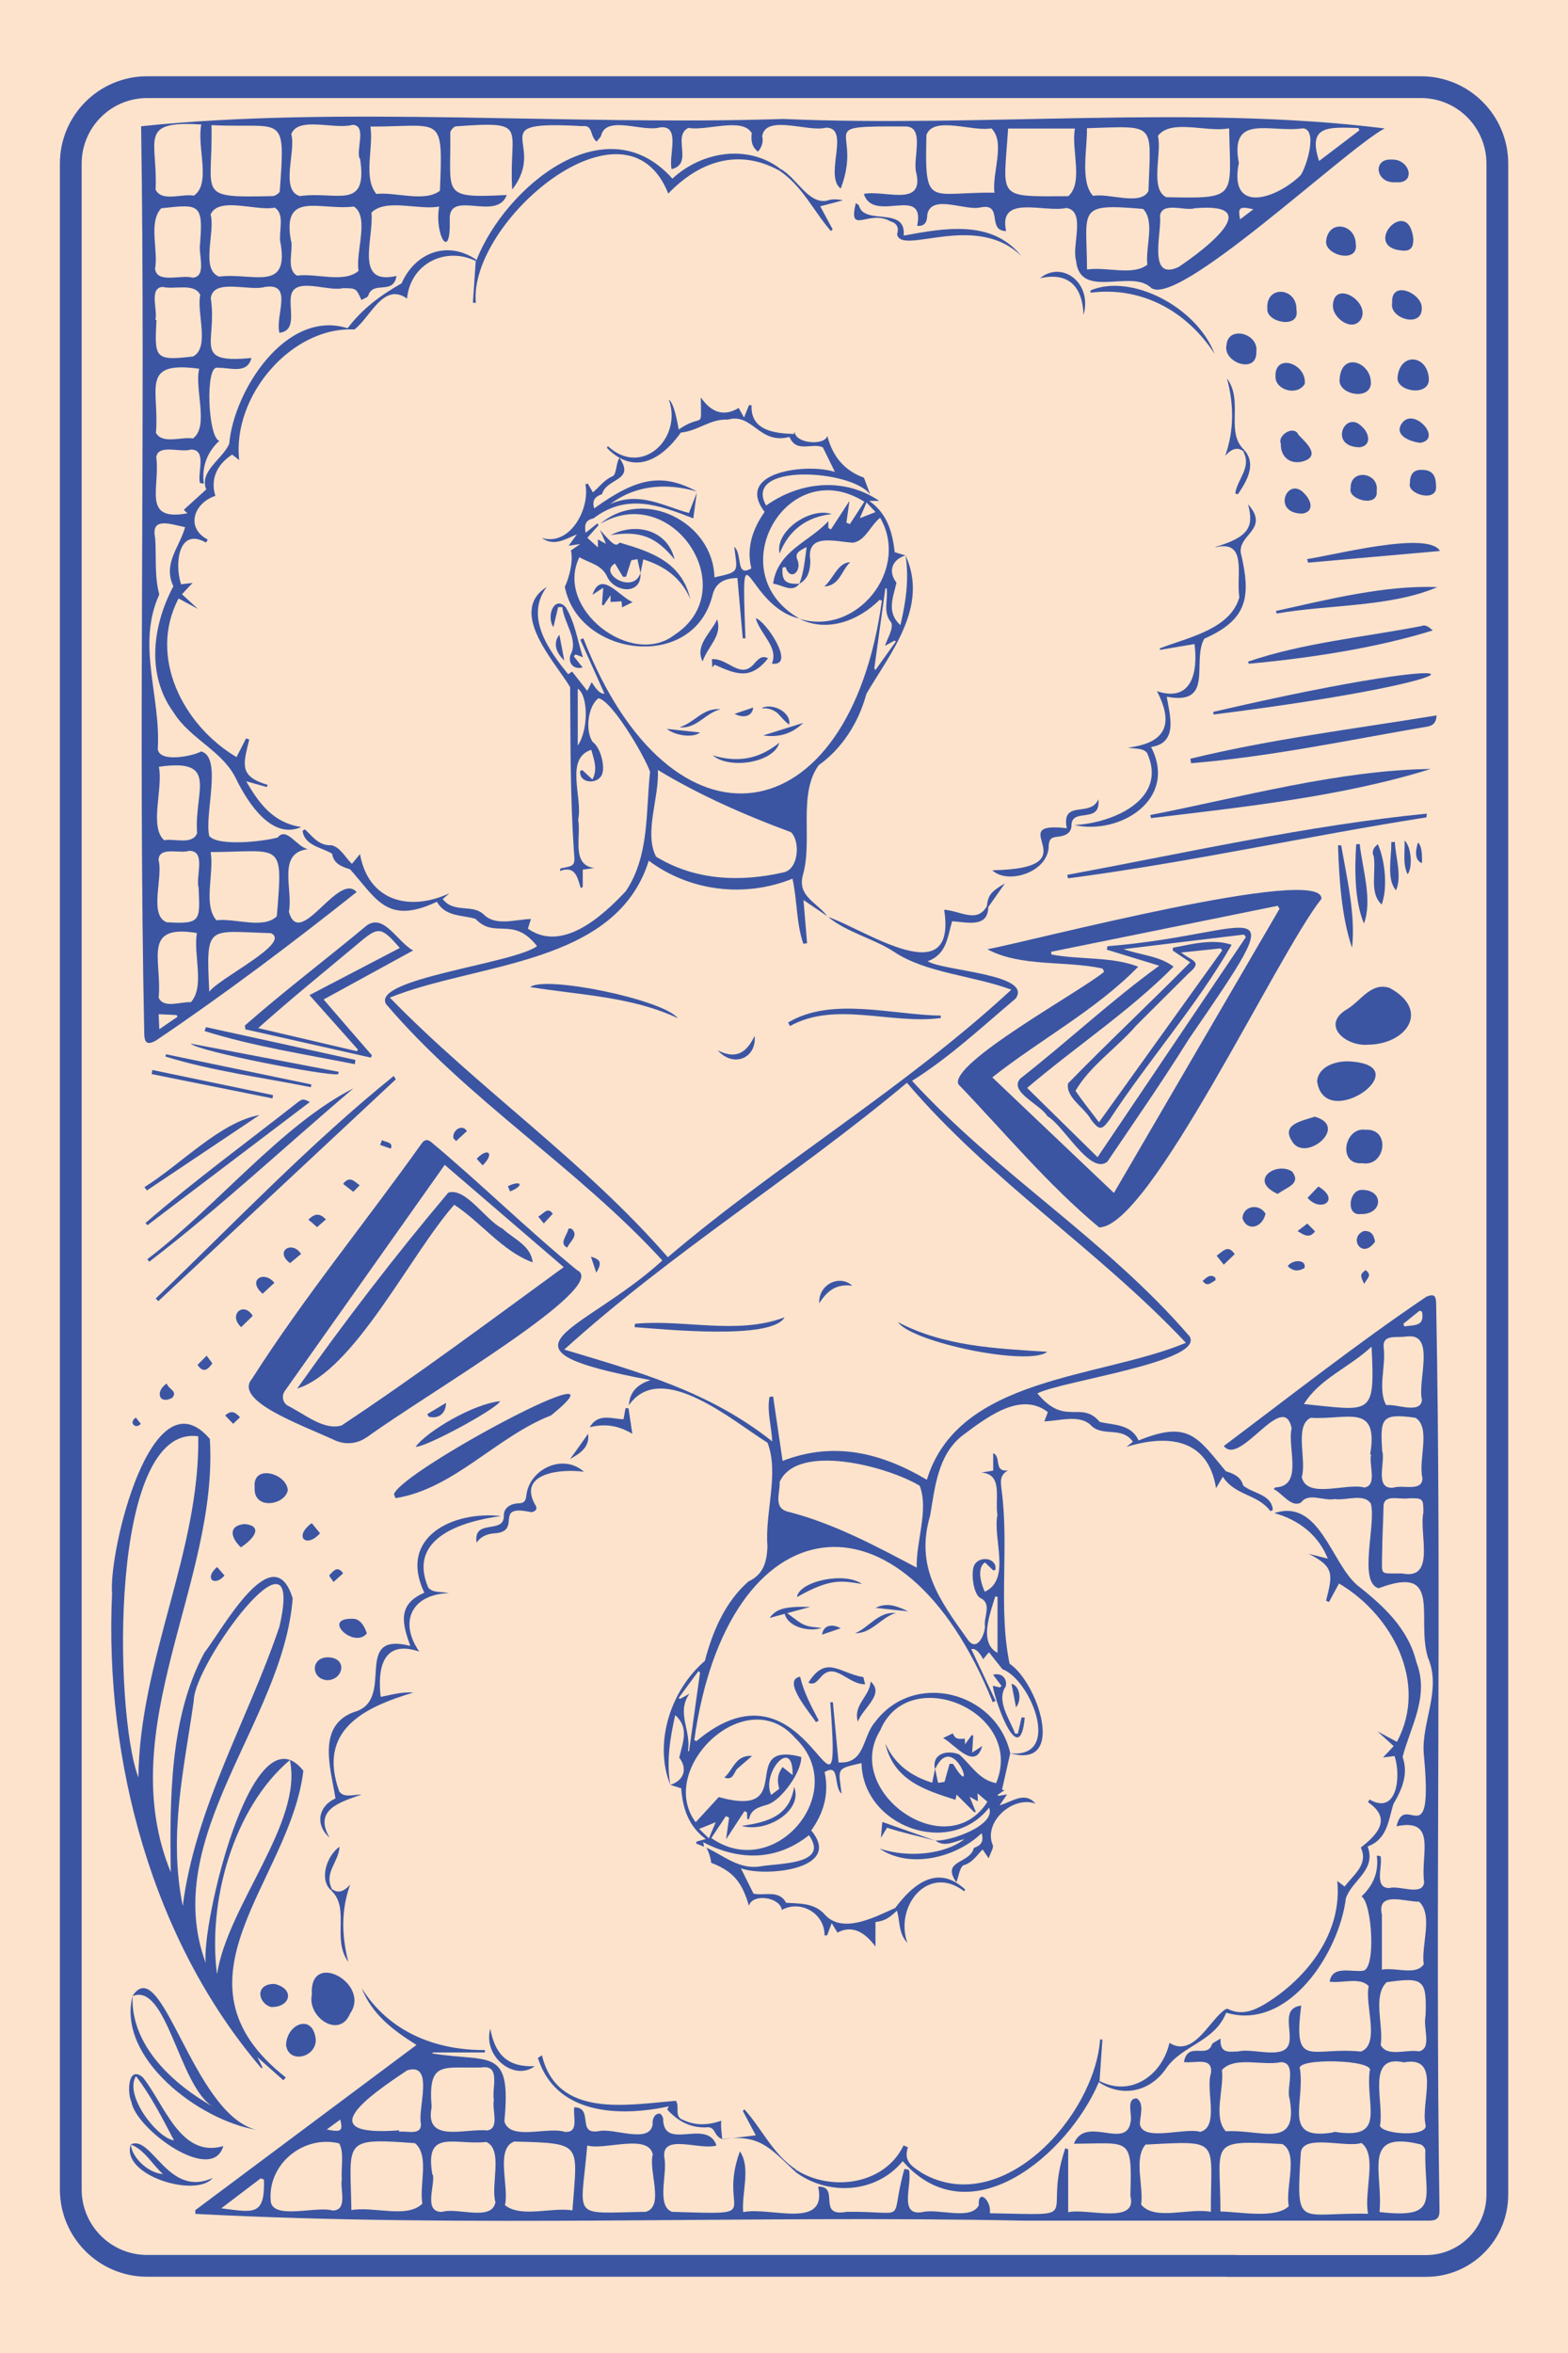 <?xml version="1.0" encoding="UTF-8"?><svg id="Layer_2" xmlns="http://www.w3.org/2000/svg" xmlns:xlink="http://www.w3.org/1999/xlink" viewBox="0 0 144 216"><defs><style>.cls-1,.cls-2{fill:none;}.cls-3{clip-path:url(#clippath);}.cls-4{fill:#fde3cc;}.cls-5{fill:#3b55a3;}.cls-6{clip-path:url(#clippath-1);}.cls-2{stroke:#3b55a3;stroke-miterlimit:10;stroke-width:2px;}</style><clipPath id="clippath"><rect class="cls-1" width="144" height="216"/></clipPath><clipPath id="clippath-1"><rect class="cls-1" width="144" height="216"/></clipPath></defs><g id="Layer_1-2"><g class="cls-3"><rect class="cls-4" width="144" height="216"/><g class="cls-6"><path class="cls-5" d="m75.95,84.09c-.7-.48-1.4-.95-2.16-1.47.11,1.35.22,2.66.33,3.97-.12.01-.23.03-.35.04-.65-1.91-.55-3.97-.99-5.97-4.35,1.76-9.39,1.19-13.2-1.65-3,9.64-15.8,9.34-23.78,12.57,8.16,8.38,17.87,15.01,25.53,23.83,10.17-8.65,21.74-15.49,31.55-24.56-3.57-1.32-7.87-1.51-10.83-3.51-1.82-1.18-4.32-1.77-6-3.17,3.43,1.19,11.85,7.04,10.66-.66,1.5.11,3.03,1.28,3.93-.34.04.04.08.07.12.11-.04,1.95-2,1.36-3.32,1.29-.43,1.41-.47,3.03-2.25,3.67,1.47.91,9.71,1.17,8.08,3.43-3.14,2.64-6.01,5.35-9.51,7.55,7.91,8.61,17.9,14.63,25.49,23.46,1.41,2.33-11.78,4.09-13.98,5.23,2.55,3.1,4,.58,5.73,2.62,1.32.31,2.86.18,3.57,1.7,4.6-1.87,5.38-.32,8.01,2.83.68.21,1.37.47,1.59,1.31.86.73,2.64.8,2.72,2.25-.07.03-.14.07-.22.1-1.19-1.6-3.22-1.39-4.37-3.16-.27.45-.41.69-.62,1.06-.73-4.58-4.43-4.97-8.23-3.8.17-.14.35-.28.59-.47-1.03-1.49-2.85-.36-3.92-1.58-1.06-.92-2.81-.34-4.21-.29.14-.36.22-.58.32-.85-2.56-1.99-5.78.62-7.91,2.2-2.2,1.79-2.45,4.68-2.9,7.3-1.38,4.68.81,7.68,3.42,11.33.83,1.26,1.56-.28,1.62-1.13-.15-.92.67-2.09-.41-2.63-.67-.3-.95-2.51-.52-3.12.54-.78,2.03-.55,1.89.51-.07.03-.13.06-.19.08-.26-.25-.52-.49-.77-.74-.59.37-.59,1.41-.02,2.69,2.44-1.15.72-4.85,1.16-7.06-.25-1.45.55-3.77-1.49-3.88.35-.06.7-.11,1.1-.18v-1.6c.79.33,0,1.75,1.37,1.58-.82.45-.67,1.09-.6,1.77.71,5.24-.32,10.94.74,15.98,2.54,1.66,5.3,9.69.07,8.22,4.83.48,1.82-6.8-.73-7.72-.38-.47-.8-1.01-1.24-1.56-.23.28-.37.44-.53.64q-.57-1.07-1.09-.92c.75,1.58,1.49,3.17,2.23,4.75-.09.04-.17.08-.26.12-8.33-20.72-24.37-18.24-27.41,3.48.07.03.13.06.2.09,10.52-8.86,13.4,11.41,12.29-3.57.08,0,.16,0,.24,0,.17,1.85.35,3.69.52,5.53,2.48.15,2.14-2.32,3.36-3.72,3.56-4.74,11.12-2.8,12.41,2.87-.25,1.12-.51,2.24-.76,3.35.08.02.16.04.23.05-.21.14-.42.28-.62.41.01.04.02.08.04.11.22-.04.45-.07.82-.14-.27.39-.47.67-.69,1,1.15-.3,2.28-1.33,3.3-.15-2.06-.76-4.8,1.66-3.94,3.78.14.22-.2.73-.36,1.24-.18-.27-.36-.53-.56-.81-.51.5-.94,1.24-1.79,1.46-.33.26-.43,1.1-.62,1.55-1.44-2.06,1.26-1.67,1.6-3.15.68-.24.94-.6.72-1.36-2.36,2.28-6.64,3.3-9.38,1.41,2.76.93,6.14.47,7.79-.86-.88.2-1.83.78-2.64.13,1.35.07,5.55-1.38,4.92-3.02-3.71,4.66-11.61,1.66-11.72-4.09-2.4.53-2.11.48-1.83,2.81-.79-.7-.1-2.85-1.56-1.99.43,1.99-.08,3.76-1.23,5.36,3,3.6-4.3,4.3-6.46,3.47.36.72.74,1.48,1.16,2.33.99.23,2.35-.39,2.99.84,1.2.08,2.65,0,3.57,1.1,1.65,1.79,4.58.21,6.45-.62,1.68-2.25,3.94-4.03,6.43-1.69-.03.05-.06.11-.09.16-3.28-2.54-6.42,1.33-5.22,4.73-.82-.87-.66-1.87-.95-2.96-.68.62-1.04.93-1.98,1.05v2.25q-1.67-2.26-3.49-1.28c-.16-.26-.32-.53-.53-.87-.17.45-.29.78-.42,1.12-.08,0-.16,0-.24.01.04-2-2.17-3.31-3.92-2.34-.16-1.19-2.71-1.55-3.02-.38-.63-2.17-1.44-3.17-3.47-3.95-.01-.33-.22-1.03-.44-1.39,1.63.75,3.01,2.03,4.95,1.72,1.69-.31,6.41-.13,4.47-2.86-2.98,2.37-6.42,2.36-9.71.64.04.22.06.32.07.42-.24-.1-.48-.2-.72-.3.01-.06.03-.12.04-.18.24-.06.48-.13.85-.23-1.63-1.2-2.13-2.89-2.26-4.66-.39-.12-.69-.21-1-.31,1.28-.41,1.59-1.51.82-2.5.32-1.42.94-2.72-.37-3.91-.47,2.09-.82,4.21-.46,6.4-1.55-3.91.1-8.75,3.18-11.37.71-2.71,1.87-5.43,4.01-7.3,1.39-.64,1.69-1.84,1.74-3.21-.25-3.09,1.09-6.69.01-9.52-3.18-1.97-9.77-7.69-12.74-3.44.08-1.14.68-1.88,1.99-2.31-15.58-2.93-6.33-4.23,1.09-10.98-7.82-8.54-17.86-14.71-25.37-23.53-1.41-2.34,11.72-3.71,13.86-5.33-2.23-2.82-3.85-.6-5.65-2.5-1.23-.38-2.74-.16-3.55-1.57-4.59,2.17-5.55-.29-7.97-2.98-.71-.23-1.5-.47-1.65-1.43-.93-.58-2.55-.73-2.71-2.11.07-.04.14-.08.21-.13.74.69,1.29,1.52,2.44,1.46.84.2,1.24,1.1,1.88,1.71.32-.39.49-.59.74-.9.79,4.39,4.6,5.27,8.2,3.61-.18.16-.36.32-.6.52,1.05,1.37,2.75.38,3.82,1.47,1.07,1.02,2.85.41,4.28.36-.11.35-.19.59-.28.89,3.15,2.21,6.82-1.12,8.99-3.44,2.18-3.24,1.83-7.26,2.23-10.96-.48-1.4-3.49-6.54-4.74-6.75-1,.75-1.23,3.07-.51,4.03.68.45,1.2,2.33.79,3.06-.47.86-2.11.69-1.95-.43.07-.02.13-.04.2-.06.26.25.53.49.92.86.51-1.01.12-1.86-.11-2.73-2.47.8-.76,4.4-1.2,6.42.28,1.54-.66,4.17,1.48,4.43-.33.05-.66.1-1.06.15v1.57c-.06.05-.12.09-.18.14-.31-.97-.48-2.12-1.92-1.58.04-.16.04-.24.06-.24,1.36-.26,1.34-.26,1.22-1.64-.33-4.99-.31-10-.34-15-1.42-2.37-5.76-6.91-2.15-9.2-2.03,2.71.16,5.81,1.97,8.01.17-.12.31-.21.36-.24.47.6.89,1.14,1.39,1.77.22-.41.23-.43.41-.8q.7,1.15,1.17,1.05c-.74-1.66-1.48-3.3-2.22-4.95.1-.04.19-.09.28-.13,8.1,20.74,24.44,18.2,27.42-3.45-.07-.03-.14-.05-.21-.08-1.93,1.93-4.82,3.03-7.37,1.74,5.25,1.64,10.18-4.49,7.42-9.27-.91.72-1.36,2.13-2.51,2.29-1.66-.1-4.31-.95-3.9,1.67-.02.84-.17,1.64-1.01,2.1.43-1.13.48-2.07.67-3.37-.73.36-1.14.59-.81,1.26.34,1.04-.72,1.88-1.13.57-.09.02-.18.03-.27.05-.12,1.26.35,1.56,1.55,1.48-.67.88-1.54.12-2.42,0,.42-3.04,3.35-3.84,5.07-5.74v.63c.08.04.16.08.24.13.56-.85,1.11-1.7,1.7-2.61-.1.71-.19,1.35-.28,1.99.11.04.22.09.32.13.43-.67.86-1.33,1.33-2.05-7.11-4.47-13.37,6.49-5.97,10.72-4.93-1.1-5.37-9.43-4.95,1.82-.08,0-.16,0-.25-.01-.16-1.85-.33-3.7-.49-5.53-1.31.03-2,.51-2.27,1.52-1.71,7.13-12.32,5.74-13.58-.71.4-.82.8-2.38.56-3.34.24-.16.46-.31.86-.59-.46.07-.7.1-1.07.16.28-.39.48-.67.76-1.05-1.14.49-2.12,1.12-3.23.33,2.6.81,4.46-2.71,4.01-4.92.07-.02.15-.05.22-.07.16.27.31.54.47.81.54-.44,1.06-1.19,1.86-1.5.33-.29.26-1.22.58-1.66,1.48,2.13-1.19,1.82-1.6,3.32-.67.23-.94.61-.72,1.31,3.89-2.81,6.22-3.29,9.43-1.55-2.72-.78-5.54-.65-7.95,1.15,2.72-1.2,4.93.22,7.22.82.26-.66.49-1.26.72-1.86-.1.76-.2,1.51-.32,2.36-3.26-1.29-6.18-2.28-9.17,0-.78.16-.83.64-.72,1.32.4-.31.74-.59,1.08-.86.04.05.08.1.12.15-.33.37-.66.74-1.04,1.17.31.28.59.54.97.88v-.73c.3.16.54.3.74.4-.19-.43-.37-.85-.55-1.28,1.21,1.4,1.47,1.57,1.8,1.17,2.89.84,5.7,1.78,6.49,5.17-.85-1.98-2.43-3.04-4.31-3.63-.1.48-.18.87-.26,1.26-.09-.41-.18-.82-.28-1.28-.28.05-.52.09-.56.1-.2.61-.34,1.07-.49,1.52-.1,0-.19,0-.29-.01-.24-.4-.47-.79-.72-1.21-1.6.89,1.69,2.88,2.34.87.12,2.07-2.37,1.79-3.05.36-.52-1.15-1.66-1.27-2.56-1.81-2.32,4.73,4.79,10.18,8.72,7.14,6.39-4.15-.15-14.12-6.81-10.2,3.99-3.41,10.39-.14,10.49,4.91,2.39-.52,2.1-.48,1.82-2.81.79.7.1,2.85,1.57,1.99-.47-1.95.14-3.64,1.22-5.19-2.87-3.77,4.13-4.48,6.46-3.66-.35-.71-.74-1.5-1.11-2.26-.98-.47-2.41.57-3.07-.96-2.79.74-3.38-2.24-5.65-1.59-1.65-.08-2.71,1.03-4.32,1.19-1.8,2.52-4.32,3.96-6.8,1.4.04-.05.07-.1.1-.15,3.12,2.89,6.88-.74,5.59-4.28q.5.34.91,2.75c2.3-1.59,2.06.22,2.03-2.95q1.5,2.17,3.48.97c.15.26.29.53.49.88.18-.45.32-.79.46-1.14.08,0,.15.01.23.02-.1,2.33,2.12,2.57,3.9,2.63.02-.08.04-.16.06-.24,0,1.13,2.74,1.34,3,.42.5,1.92,1.59,3.19,3.36,3.83.19.51.37.98.58,1.55-1.65-2.3-11.78-2.94-9.56,1.01,3.15-2.24,7.21-2.6,10.38-.43h-.91c1.72,1.22,2.13,2.96,2.34,4.71.38.12.68.21.98.3-1.28.41-1.59,1.51-.82,2.5-.32,1.41-.93,2.72.36,3.9.49-2.08.82-4.21.47-6.4,2.18,4.7-1.42,8.99-3.59,12.7-.7,2.6-2.21,5.01-4.39,6.56-1.92,2.69-.52,6.91-1.45,10.1-.51,1.92,1.29,2.49,2.22,3.73m9.93,78.31c.09.41.18.82.27,1.27.26-.04.49-.07.59-.08.17-.62.32-1.15.47-1.67.11,0,.21.01.32.02,2.29,3.79.12-3.3-1.66.48-.33-1.45,1.15-1.8,2.23-1.35,1.1.97,1.8,2.33,3.38,2.63,2.71-6.54-8.03-11.1-10.64-4.85-3.5,5.66,6.12,12.43,9.84,6.56-.27-.23-.54-.46-.91-.78.02.31.03.49.04.74-.33-.18-.57-.32-.76-.42.19.46.38.93.57,1.4-.05,0-.1,0-.16.01-.5-.5-1.01-1.01-1.61-1.61-.08.37-.11.5-.1.48-2.82-.89-5.68-1.79-6.45-5.19.86,1.96,2.43,3.04,4.31,3.62.1-.48.18-.87.26-1.26m-14.95-30.07c-.08-1.48-.5-2.78-.25-4.09.11-.01.22-.02.33-.04.29,1.95.57,3.89.87,5.92,4.74-1.83,9.07-.74,13.25,1.73,2.9-9.51,15.89-9.28,23.79-12.57-8.1-8.6-17.92-14.83-25.62-23.87-10.19,8.53-21.6,15.56-31.47,24.49,6.87,2.06,13.35,3.86,19.09,8.42m-5.58,36.42c5.83,4.1,12.85-4.27,7.7-9.18-4.51-5.21-12.78,2.82-9.14,7.73.73-.79,1.45-1.59,2.12-2.31,7.39,2.05,1.59-5.23,7.57-3.69.08,1.31-1.8,3.99-3.12,4.39-.72.22-1.51.39-1.67,1.33,0,0-.1,0-.16,0-.01-.21-.02-.42-.03-.63-.08-.04-.15-.07-.23-.11-.55.85-1.11,1.69-1.69,2.59.1-.72.19-1.35.28-1.99-.1-.05-.2-.1-.3-.14-.44.66-.87,1.32-1.34,2.02m-4.9-98.05c.12,2.62-1.29,5.74-.17,7.95,3.57,2.19,7.72,2.36,11.73,1.44,1.38-.31,1.53-2.88.65-3.69-4.2-1.55-8.39-3.39-12.22-5.71m23.78,73.24c-.09-2.32,1.13-5.35.27-7.53-2.91-1.76-11.21-3.99-12.86-.35.06,1.06-.66,2.43.87,2.76,4.14,1.07,8,3.14,11.72,5.11m-3.89-82.58c.03.06.06.12.09.19.63-.88,1.26-1.76,1.89-2.64-.04-.02-.09-.04-.13-.07-.29.16-.58.32-.88.48.21-.64.84-1.65.56-2.17-.77-.91-.26-2.04-.4-3.1-.04,0-.08-.01-.12-.02-.34,2.44-.67,4.88-1.01,7.32m-16.01,92.23s-.1-.1-.14-.15c-.61.83-1.22,1.65-1.83,2.48.05.02.09.04.14.07.29-.15.58-.31.86-.47-1.24,1.76.18,3.34-.14,5.26.03,0,.07.01.1.02.34-2.41.67-4.81,1.01-7.22m27.32-6.96c-.07,0-.14-.02-.21-.03-.42,1.45-1.57,4.24.21,5.18v-5.15ZM53.06,63.22v5.22c1.02-1.5.94-4.65,0-5.22m19.73,99.73c.07-3.63-2.9-.21-1.97,1.82.31-.24.56-.42.74-.56-.21-.82-.16-1.34.31-2,.26.21.51.41.92.74m-7.69,5.81c.26-.62.44-1.05.63-1.49-.5.21-.94.39-1.52.62.32.32.56.55.89.87m15.31-121.75c-.28-.29-.51-.55-.83-.89-.23.55-.42,1-.62,1.45.47-.18.87-.34,1.44-.56"/><path class="cls-5" d="m43.69,23.96c-2.74-1.35-6,.21-6.31,3.45-2.17-1.56-3.38,1.77-4.84,2.84-5.72-.31-11.24,6.07-10.57,11.99-.23-.18-.44-.34-.65-.51-1.44.93-2.01,2.31-1.54,3.79-1.99.65-2.76,2.95-.7,4.01-.05.1-.1.19-.16.28-2.54-1.46-2.91,1.98-2.29,3.83.31-.04.6-.07,1.06-.13-.31.32-.51.54-.98,1.04.44.41.88.81,1.47,1.35-.65-.35-1.17-.63-1.78-.96-2.83,5.37.44,11.67,5.32,14.56.31-.6.6-1.16.88-1.72.1.04.2.07.29.11-.56,2.29-.96,3.38,1.69,4.16l-.07.2c-.59-.17-1.17-.33-1.9-.53,1.2,2.07,2.5,3.82,5.06,4.2-2.72,1.2-4.88-2.21-5.93-4.3-1.21-2.68-4.26-3.74-5.79-6.21-2.58-3.53-1.9-8.06-.03-11.59-.98-2.09.56-3.56,1.08-5.43-1.18-.21-3.19-1.04-2.75.98.12,1.74-.08,3.51.38,5.2-2.11,4.6.15,9.36-.14,14.18.11,1.28,3.19.68,3.98.23,1.98.51.27,5.85.75,7.77.83.97,5.03.49,6.28.13.83-1.02,1.7.84,2.78,1.07-2.88.34-1.34,3.72-1.75,5.75.99,3.55,4.54-3.73,6.22-1.81-5.98,4.75-12.13,9.38-18.46,13.65-.74.4-1.02.21-1.04-.6-.58-27.77.13-55.57-.29-83.35,18.24-1.91,39.67-.03,58.96-.67,18.21.8,37.62-1.33,55.24.87-3.68,1.96-19.34,16.86-21.53,14.56-1.85-1.61-6.47,1.17-6.81-2.44-.41-1.37.93-4.53-.88-4.82-2.05.46-6.29-1.3-5.54,2.12-1.81,0-.22-2.6-2.35-2.17-1.43.34-4.49-1.26-4.89.64-.01.5-.1,1.13-.93,1.05.79-3.83-4-.15-4.9-2.93,1.89-.38,5.48,1.23,4.84-1.84-.43-1.24.82-4.26-.94-4.35-8.83-.04-3.89.12-6.02,5.7-1.57-1.16.94-5.6-1.35-5.59-1.62.44-5.51-1.25-5.86.76.12.55-.03,1.02-.39,1.44-.57-.44-.66-1.01-.57-1.7-.87-1.49-4.15-.17-5.82-.48-1.53.76.51,3.28-1.54,3.79-.31-1.25.87-4.04-1.05-3.84-1.54.46-4.79-1.09-5.39.63,0,.22-.29.45-.44.68-.67-.5-.29-1.56-1.33-1.42-9.45-.54-3.07,1.46-6.43,5.82-.35-5.75,1.72-6.31-5.16-5.8-.19,0-.53.38-.53.58.1,5.64-.98,6.04,5.19,5.72-.91,2.46-5.25-.51-5.24,2.16.14,4.15-1.43,1.46-.97-1.1-1.83.36-4.9-.78-6.22.56.25,2.38-1.62,6.71,2.3,5.81-.27,1.8-2.14.39-2.59,1.8-.03.17-.41.27-.63.41-.48-1.09-.48-1.07-1.68-1.09-1.36.35-4.32-1.03-4.76.59-.29,1.17.61,3.32-1.09,3.51-.41-1.59,1.32-4.61-1.33-4.21-1.4.43-4.8-.85-4.97,1.06.62,4.04-1.77,6.01,3.73,5.46-.38,1.54-2,.86-3.12.9-1.14-.27-.88,6.4.17,6.71-1.04.96-1.64,2.28-1.42,3.93-.12-.02-.24-.04-.36-.06-.24-.96.67-3.1-.85-3.07-.92.31-2.99-.55-3.16.7.38,2.79-1.36,5.93,2.86,5.15-.11-.11-.22-.21-.33-.32.64-.58,1.28-1.17,2.06-1.87-.66-1.7,1.49-2.76,2.11-4.19.42-4.86,5.21-12.39,10.87-10.61,1.39-1.83,3.06-3.04,4.96-4.12,1.26-2.86,4.25-3.96,6.87-2.16-.03.04-.05.07-.08.11m-16.95-1.81h.03c.16.97-.47,2.59.53,3.15,1.74-.24,4.33.72,5.65-.44-.3-1.71,1.03-4.94-.43-5.9-3.14.39-6.65-1.53-5.77,3.19m-.98.07h-.01c-.16-.97.46-2.59-.52-3.16-1.67.35-5.14-1.06-5.88.63.45,1.62-.95,5.05.78,5.7,3.11-.39,6.48,1.49,5.63-3.16m7.3-7.7h-.04c-.29-.9.68-3.04-.64-3.07-1.6.47-4.98-.82-5.62.85.45,1.61-1.05,5.15.79,5.69,3.38-.48,6.29,1.4,5.52-3.47m.96-2.92c.3,2.01-.69,4.67.54,6.19,1.8-.19,4.43.79,5.84-.29.29-7.14.21-5.88-6.37-5.89m-14.61-.13c.16,6.43-1.57,6.68,5.61,6.51.23,0,.65-.28.66-.44.55-7.33.32-5.76-6.26-6.07m93.45.29c-2.1.4-5.31-.9-6.54.69.38,1.61-.76,4.85.75,5.63,6.64.15,5.91.05,5.79-6.32M19.35,78.23c.32,2.03-.71,4.79.52,6.25,1.7-.22,4.32.85,5.55-.37.59-7,.48-5.93-6.07-5.89M92.58,11.8c-.41,6.5-1.18,6.24,5.53,6.21,1.42-1.27.24-4.32.61-6.21h-6.14Zm-1.25,5.89c-.25-1.78,1.04-4.64-.29-5.91-1.67.35-5.34-1.19-5.96.62-.16,6.8.19,5.21,6.25,5.29m8.49-5.93c.06,1.8-.66,4.9.56,6.22,1.46-.28,4.39.95,5.09-.45.22-6.35.78-5.96-5.65-5.76m13.96,3.24h-.02c-.92,4.72,3.49,3.23,5.69,1.07.55-.81,1.58-4.16.22-4.3-3.05.44-6.79-1.43-5.89,3.23m-13.95,9.73c1.84-.27,4.18.6,5.54-.44-.2-1.57.73-3.96-.39-5.12-6.15-.53-5.18,0-5.15,5.56M18.49,11.43c-5.88-.38-3.98,1.43-4.2,5.98.58,1.16,2.43.34,3.51.55,1.63-1.08.25-4.52.69-6.53m-.09,10.81h-.02c.3-3.61-.19-3.49-3.57-3.12-1.21,1.29-.25,3.85-.57,5.56.18,1.39,2.43.5,3.44.81,1.4-.08.45-2.3.72-3.25m91.28-3.13v.02c-.94.24-2.96-.63-3.15.68.19,1.48-1.18,6.02,1.69,4.71,2.45-1.63,8.15-5.99,1.47-5.4M14.26,29.37h.11c-.18,3.46-.21,3.79,3.37,3.35,1.55-.84.3-4.01.65-5.65-.54-1.13-2.38-.46-3.43-.73-1.32.05-.45,2.14-.69,3.03m4.02,4.48c-5.5-.76-3.62,1.92-3.97,5.88.59,1.08,2.36.34,3.4.52,1.5-1.1.13-4.51.57-6.4m-3.7,36.54c.41,1.97-.91,5.52.49,6.74.94-.18,2.59.46,3.02-.65-.29-3.86,2.09-6.9-3.51-6.09m3.66,11.07h-.02c-.26-1.01.72-3.42-.89-3.35-.85.28-2.73-.44-2.78.83.44,1.62-.92,5.04.74,5.72,3.22.2,3.06-.17,2.94-3.2m-.16,4.19c-5.09-.85-3.18,2.5-3.51,5.93.44,1.04,2.06.35,2.96.42,1.3-1.46.21-4.32.55-6.36m1.14,5.4c.94-1.29,7.6-4.48,5.66-5.38-5.87-.16-5.97-.9-5.66,5.38M121.14,14.78c1.28-.98,2.5-1.9,3.71-2.82-.04-.07-.07-.14-.11-.21-2.63-.06-4.71-.32-3.6,3.03M14.57,93.11c.02.45.04.83.06,1.37.67-.46,1.17-.8,1.67-1.14-.03-.05-.05-.1-.08-.16-.51-.02-1.02-.05-1.66-.08M113.89,20.14c.41-.32.78-.6,1.22-.93-1.28-.29-1.45-.17-1.22.93"/><path class="cls-5" d="m17.92,202.9c6.74-5.03,13.48-10.07,20.33-15.18-2.16-1.35-4.09-2.81-5.03-5.21,2.5,4.01,6.77,5.71,11.32,5.68,0,.07-.01.15-.02.22h-4.73l-.11.09c5.28.87,7.32-.69,6.64,6.23.5,1.83,3.98.46,5.55.97,1.34.11.73-1.41.87-2.26,1.85.05.15,2.56,2.26,2.19,1.38-.31,4.69,1.22,4.94-.64-.06-.42.16-.98.64-.97.12.01.29.28.32.45,0,3.09,4.02-.07,4.9,2.48-1.53.48-5.07-1.17-4.79,1.11.32,1.41-.77,4.42.7,4.98,8.96.28,4.12.27,6.24-5.55,1.03,1.52.15,3.76.3,5.58,2.45-.53,7.75,1.67,6.89-2.34,2.05-.07-.17,2.84,2.6,2.31,5.95-.07,3.86,1.22,5.32-3.94l.41.08c.35,1.31-.99,4.25,1.21,3.89,1.51-.37,4.44.79,5.21-.62-.1-1.64,1.21-.39,1.01.72,9.07.15,4.71.66,6.93-5.96.09.03.18.06.27.09v5.78c1.68-.41,6.42,1.19,5.71-1.51.16-5.49,0-4.8-5.19-4.78,1.06-2.66,4.8.6,5.21-1.99.18-.65-.46-2.2.57-2.17.71.45.3,1.62.28,2.34.23,1.69,4.13.3,5.55.73,1.79-.48.46-3.86.98-5.39.19-1.55-1.47-.87-2.48-1.02.35-1.92,2.09-.31,2.55-1.57.04-.2.43-.32.81-.59-.08,1.47.86,1.19,1.62,1.19,1.33-.36,4.28.83,4.68-.76.29-1.23-.75-3.23,1.11-3.45-.77,5.93.9,3.75,5.48,4.22,1.81-.67.33-4.3.72-6-.79-.88-2.44-.24-3.59-.42.25-1.52,1.97-.86,3.03-1,1.25-.02.88-6.19-.1-6.83.96-.89,1.62-2.13,1.4-3.74.11.02.23.03.34.05.23.92-.64,2.93.81,2.93.92-.28,3.08.79,3.2-.55-.37-2.41,1.26-5.93-2.54-5.12.78-3.32,3.43,2.95,2.5-6.7-.21-2.9,1.67-5.8.38-8.81-1.1-3.6,1.42-8.59-4.52-6.34-1.9-.55-.22-5.85-.71-7.76-.63-1-2.32-.26-3.34-.43-1.01.21-2.37-.64-3.08.32-.89.5-1.73-.86-2.51-1.24.09-.09.13-.14.17-.15,2.59-.12,1.06-3.68,1.48-5.44-.76-3.58-4.74,3.58-6.23,1.64,6.15-4.61,12.24-9.41,18.61-13.71.67-.26.87-.13.89.59.54,27.75-.11,55.52.31,83.28.01.78-.32.95-1,.95-12.43,0-24.85,0-37.28,0-25.27-.52-50.87.7-75.98-.62,0-.13,0-.25,0-.38m100.49-10.27h-.02c-.27-.98.7-3.22-.76-3.28-1.67.37-4.26-.58-5.43.72.21,1.72-.84,4.37.36,5.63,3.22-.22,6.74,1.78,5.84-3.06m4.08,3.15s0-.03,0-.05c4.89.79,2.92-2.21,3.28-5.56.65-1.08-7-1.26-6.39-.17.46,3.2-1.69,6.61,3.11,5.78m-11.3,7.3c-.02-6.68,1.04-6.54-6-6.17-1.1,1.28-.16,3.82-.4,5.51,1.26,1.52,4.38.27,6.39.66m14.45.18c-.41-2.03.89-5.38-.61-6.5-1.44.47-5.38-.87-5.57.9-.44,7.16-.26,5.45,6.19,5.6m.27-69.69h-.09c.81-4.81-2.11-3.16-5.46-3.38-1.53.73-.35,3.88-.82,5.44.46,2.06,4.1.51,5.74.96,1.24-.17.39-2.13.63-3.02m-13.84,69.48c1.71.02,5.08.7,6.28-.49-.35-1.64.94-4.87-.6-5.7-6.9-.38-5.68-.17-5.68,6.18m-79.81-.12c2.11-.36,5.11.8,6.52-.59-.31-1.69.68-4.43-.68-5.55-6.74-.5-5.94-.25-5.84,6.14m20.3.03c.45-6.21,1.02-6.15-5.34-6.32-1.78.64-.44,4.19-.86,5.84,1.51,1.19,4.27.16,6.21.48m1.35-5.96c-.58,6.89-1.61,6.2,5.37,6.09,1.75-.49.23-3.77.65-5.27-.43-1.95-4.42-.35-6.02-.82m-14.22,2.69s.03,0,.05,0c.19,1.07-.89,3.4.82,3.41,1.4-.45,4.58.91,4.92-.89-.46-1.59.74-4.8-.83-5.53-2.96.31-5.71-1.27-4.96,3m-8.32.42h0c-.09-1,.24-2.44-.24-3.29-3.25-.8-6.56,1.87-6.29,5.24.08,1.85,4.24.47,5.68.92,1.44-.01.67-1.95.85-2.87m13.96-7.29h0c-.19-1.12.67-3.26-1.15-2.97-3.58.09-4.9-.66-4.56,3.65-.67,3.34,3.07,1.92,5.1,2.13,1.19-.17.41-1.96.62-2.8m83.57-3.45c-3.53-.79-1.78,3.68-2.2,5.81.16.81,4.55,1.1,4.18-.12-.45-2.03,1.49-6.33-1.98-5.69m-2.24,13.74c5.69.65,4.08-1.26,4.21-5.66,0-.2-.29-.54-.48-.56-5.44-1.31-3.37,2.62-3.73,6.22m4.23-18.02c.12-3.33-.18-3.56-3.57-3.08-1.32,1.25-.27,4-.55,5.76.57,1.16,2.43.37,3.51.59,1.24-.27.35-2.11.61-3.27m-94.26,10.51v.14c.7-.11,2.03.39,2-.71-.33-1.38,1.27-5.69-1.26-4.93-3.49,2.32-8.97,6.13-.74,5.51m90.24-14.75c1.27-.24,3.14.57,3.85-.49-.25-1.76.89-4.48-.42-5.75-1.31.02-3.91-1.01-3.42,1.2,0,1.68,0,3.34,0,5.04m1.81-36.38c3.2.69,1.58-3.64,2-5.58,0-1.31-.04-1.32-1.34-1.31-.76.16-2.31-.44-2.32.74-.03,1.46-.12,2.93-.13,4.39,0,1.99-.31,1.76,1.78,1.77m-1.77-11.18h.02c.25,1.05-.74,3.5,1.02,3.3.84-.28,2.68.42,2.65-.89-.4-1.62.81-4.64-.64-5.52-3.19-.46-3.24.09-3.05,3.1m2.27-10.56s0-.01,0-.02c-.82.2-2.25-.28-2.14,1.01.24,1.67-.58,3.9.24,5.31.94-.14,3.16.87,3.28-.49-.44-1.68,1.3-6.17-1.38-5.81m-3.25.93c-2.07,1.93-4.78,2.94-6.21,5.27,6.2.61,6.54,1.2,6.21-5.27M24.24,200.08c-.1-.04-.2-.07-.3-.11-1.21.92-2.41,1.83-3.62,2.75,2.95.36,4.02.76,3.92-2.64m104.64-78.56c.03.08.06.16.09.24.99-.14,1.88,0,1.62-1.36l-.22-.08c-.5.4-.99.8-1.49,1.2M30.01,195.48c1.33.28,1.5.14,1.24-.91-.39.29-.76.56-1.24.91"/><path class="cls-5" d="m101.26,88.91c-3.42-.75-7.52-.12-10.58-1.77,3.73-.68,30.96-7.83,30.67-4.62-4.09,5.15-15.76,30.16-20.41,30.15-4.67-3.88-8.7-8.73-12.93-13.14-.79-1.95,11.19-8.5,13.39-10.32-.05-.1-.09-.19-.14-.29m16.25-5.49l-.17-.28c-6.93,1.41-13.87,2.82-20.8,4.22,0,.08.01.17.02.25,2.61.5,5.53.17,7.97,1.12-3.85,3.96-9.04,6.71-13.4,10.16,3.74,3.55,7.41,7.04,11.17,10.61,5.11-8.76,10.16-17.43,15.21-26.09"/><path class="cls-5" d="m18.9,180.24c-.47-3.37,4.25-23.65,8.96-17.69-1.22,10.19-13,19.21-1.61,28.16-.08.08-.15.16-.23.25-.8-.71-1.6-1.42-2.38-2.11.13.26.29.59.46.92-.03.04-.05.08-.08.11-10.05-11.74-14.43-28.27-13.73-43.58-.33-3.88,3.64-20.46,8.98-14.21.83,13.14-9,26.52-3.59,39.77-.08-6.64-.12-14.2,3.09-20.15,1.62-2.05,6.33-10.81,8.11-4.98-.87,11.3-12.27,21.9-7.98,33.49m-6.19-17.05c.11-10.82,5.66-20.72,5.5-31.32-8.2-1.15-7.75,25.41-5.5,31.32m4.07,11.83c1.15-9.08,5.98-17.09,8.88-25.67,2.45-10.64-7.85,3.39-7.86,6.76-.9,6.36-2.35,12.38-1.01,18.9m3.14,6.24c.98-6.35,7.92-13.93,6.69-19.66-5.25,4.45-7.55,13.08-6.69,19.66"/><path class="cls-5" d="m33.68,131.93c-.86.63-1.98.72-2.94.28-3.21-1.48-9.33-3.63-7.59-5.65,4.78-7.49,10.43-14.37,15.58-21.6.28-.39.55-.37.87-.12,4.56,3.81,8.8,8,13.4,11.76,3.18,1.48-13.96,11.43-19.31,15.34m7.16-25.02l-14.7,20.78c-.32.46-.18,1.1.32,1.36,1.63.83,3.26,2.25,4.89,1.8,7-4.64,13.6-9.58,20.41-14.54-3.66-3.14-7.24-6.22-10.93-9.39"/><path class="cls-5" d="m100.99,191.04c2.89,1.48,5.73-.54,6.41-3.51,2.09,1.32,3.52-1.74,4.85-2.86.13-.13.4-.31.5-.26,1.24.63,2.38.17,3.41-.44,3.96-2.41,7.13-6.61,6.65-11.3.16.12.38.29.67.51.89-1.13,2.2-2.06,1.49-3.58,1.69-1.3,2.79-2.71.67-4.16.04-.08.09-.17.13-.25,2.54,1.47,2.92-2.14,2.3-3.99-.31.04-.61.07-1.06.13.31-.32.51-.54.98-1.04-.44-.41-.88-.8-1.5-1.36.68.37,1.19.64,1.8.97,2.9-5.45-.47-11.68-5.32-14.54-.32.59-.62,1.14-.92,1.7l-.27-.12c.62-2.43.77-3.12-1.61-4.31.59.15,1.17.3,1.77.45-.81-2.05-2.54-3.53-4.91-4.18,4.14-1.37,5.21,4.56,7.61,6.61,2.43,1.92,4.69,3.99,5.44,7.08,1.21,3.14-.53,5.85-1.27,8.69.55,1.58-.05,2.97-.84,4.32-.46,1.43-.53,3.23-2.37,3.9.81,2.19-1.41,3.05-2,4.76-.61,4.97-5.25,12.21-10.99,10.5-1.07,2.7-4.07,2.97-5.54,5.15-1.45,2.1-4,2.67-6.15,1.23.03-.04.05-.07.08-.11"/><path class="cls-5" d="m36.18,137.17c.65-2.16,22.48-13.78,14.43-7.24-5.03,1.96-8.91,6.74-14.29,7.6-.05-.12-.09-.24-.14-.37"/><path class="cls-5" d="m22.49,94.14c3.63-3.19,7.5-6.11,11.21-9.2,1.59-1.08,2.78,1.52,4.24,2.31-2.77,1.52-5.4,2.95-8.22,4.5,1.53,1.78,2.98,3.45,4.43,5.12-.03.07-.06.15-.09.22-3.84-.87-7.69-1.73-11.53-2.6-.01-.12-.02-.23-.04-.35m14.22-7.13c-1.72-1.96-1.95-1.98-3.79-.42-3.14,2.63-6.12,5.03-9.21,7.79,3.13.73,6.1,1.42,9.07,2.12.03-.05.06-.1.09-.15-1.45-1.64-2.91-3.27-4.45-5,2.84-1.48,5.53-2.89,8.28-4.32"/><path class="cls-5" d="m125.55,95.91c-2.07.11-4.28-1.87-1.79-3.3,1.22-.74,2.17-2.48,3.86-1.92,3.8,2.06,1.52,5.23-2.07,5.21"/><path class="cls-5" d="m105.63,74.82c8.37-1.64,17.39-4.13,25.76-4.23-8.06,2.52-17.21,3.5-25.68,4.51-.03-.09-.06-.19-.08-.28"/><path class="cls-5" d="m131,75.03c-10.99,1.73-21.87,4.15-32.91,5.6-.03-.11-.05-.22-.08-.32,10.9-2.02,22.11-4.55,33.02-5.62-.01.12-.02.23-.03.35"/><path class="cls-5" d="m109.32,69.65c7.42-1.81,14.99-2.73,22.62-3.98-.07.77-.41.95-.86,1.03-7.21,1.23-14.42,2.77-21.7,3.36-.02-.14-.04-.28-.06-.41"/><path class="cls-5" d="m41.2,146.25c-3.35.1-4.61,2.59-2.7,5.36-3.34-1.13-3.84,1.51-3.54,4.16,1.11-.22,1.94-.47,3.01-.4-4.56,1.36-8.85,3.46-6.81,9.09.46.6,1.26.28,2.06.27-2.02.71-4.45,1.4-2.95,3.97-1.38-1.22-1.01-2.92.54-3.61-.44-2.75-1.74-6.64,1.67-7.92,3.99-1.05-.28-7.47,5.2-6.08-.69-1.92-1.27-3.8,1.29-4.88-2.44-5.12,2.63-7.53,7.04-7.04-3.51.47-8.64,1.98-6.68,6.57.47.51,1.07.34,1.87.5"/><path class="cls-5" d="m111.62,50.21c3.03-.92,3.56-1.79,3-3.92,2.01,2.29-.89,2.74-.67,4.45.95,4.02.66,6.12-3.35,7.89-1.19,2.06.98,6.17-3.45,5.33.3,1.75,1.06,4.25-1.44,4.61,2.48,4.8-2.84,8.1-7.05,7.17,3.56-.18,8.64-2.37,6.68-6.63-.39-.47-1.11-.35-1.74-.48,3.49-.43,4.22-2.17,2.65-5.18,3.22,1.06,3.78-1.78,3.45-4.33-1.1.19-2.14.36-3.18.54,0-.05,0-.1-.01-.14,2.55-1,6.48-1.73,7.31-4.7-.33-1.95.8-5.3-2.2-4.58"/><path class="cls-5" d="m43.77,23.85c2.59-6.58,11.8-14.41,17.98-7.45,2.67-2.48,6.91-3.21,9.93-.89l-.13.14c-3.76-2.07-7.37-.81-10.18,2.12-3.88-9.8-18.38,2.63-17.67,10.03-.09,0-.18-.01-.27-.02.09-1.27.17-2.55.26-3.82.03-.04.05-.07.08-.11"/><path class="cls-5" d="m100.91,191.15c-2.78,6.53-11.77,14.35-18.01,7.24-2.45,2.99-6.9,3.22-9.9.95.04-.05.09-.09.13-.14,3.23,2.03,8.13,1.35,9.85-2.26.13.06.26.12.4.18-.47,1.37.54,1.84,1.33,2.38,7.33,4.16,15.8-5.23,16.32-12.28.07,0,.14,0,.21.01-.09,1.27-.17,2.55-.26,3.82-.03.04-.05.07-.08.11"/><path class="cls-5" d="m12.16,183.24c2.7-4.18,5.5,10.75,11.33,12.26-5.18-.87-12.76-6.54-11.32-12.27-.16,4.59,3.75,8.11,7.45,10.2-3.18-1.79-4.27-11.51-7.46-10.19"/><path class="cls-5" d="m111.42,65.35c26.54-6.17,26.79-3.11.03.24-.01-.08-.02-.16-.03-.24"/><path class="cls-5" d="m124,97.44c6.41.4-2.35,6.61-3.04,1.82.11-1.41,1.82-1.91,3.04-1.82"/><path class="cls-5" d="m28.64,183.1c-.26-4.17,5.45-1,3.51,1.74-.97,2.37-3.96.33-3.51-1.74"/><path class="cls-5" d="m36.35,99.08c-7.27,6.79-14.54,13.58-21.81,20.36-.08-.08-.16-.16-.24-.24,7.17-6.88,14.16-14.22,21.86-20.43.06.1.12.21.19.31"/><path class="cls-5" d="m114.61,60.74c5-1.72,10.65-2.25,15.92-3.27.45-.17.73.14,1.05.4-5.15,1.61-11.35,2.55-16.89,3.06-.03-.07-.05-.13-.08-.2"/><path class="cls-5" d="m13.53,115.59c6.3-4.77,12.41-12.4,18.93-15.68-6.28,5.32-12.25,10.93-18.75,15.91-.06-.08-.12-.15-.18-.23"/><path class="cls-5" d="m20.51,197c-1.03,3.58-8.08-1.58-8.45-4.08-.38-.78-.33-3.38,1.05-2.23,1.98,2.43,3.45,7.48,7.41,6.31m-8.03-6.41c-1.11,1.73,1.92,5.68,3.49,5.89-1.04-1.96-2.08-4.05-3.49-5.89"/><path class="cls-5" d="m117.17,56.09c4.71-1.05,10.11-2.4,14.83-2.19-4.36,1.85-9.96,1.58-14.75,2.42l-.08-.23Z"/><path class="cls-5" d="m28.46,101.16c-5.04,3.82-9.98,7.56-14.92,11.31-.06-.07-.12-.14-.18-.2,4.46-3.87,9.24-7.36,13.89-11.01.54-.42.6-.41,1.21-.09"/><path class="cls-5" d="m132.24,50.58c-4.14.37-8.12.72-12.11,1.07-.03-.11-.06-.22-.09-.33,2.31-.32,11.14-2.64,12.2-.74"/><path class="cls-5" d="m125.1,106.78c-2.3.19-1.65-3.36.31-3.07,2.33-.14,1.85,3.44-.31,3.07"/><path class="cls-5" d="m120.74,102.51c3.26.9-.97,4.34-2.11,2.21-.96-1.52.94-1.82,2.11-2.21"/><path class="cls-5" d="m66.33,196.37c-.86-.31-.55-1.22-1.52-1.08-1.45.04-2.56-.59-3.53-1.63.04-.1.09-.2.13-.3-4.53.98-10.36.77-12.01-4.44.12-.08.25-.17.37-.25,1.4,5.81,7.81,4.54,12.3,4.18.39.52-.21,1.47.68,1.76,1.14.54,2.29.48,3.49.07-.06.57.04,1.14.09,1.7h0Z"/><path class="cls-5" d="m38.17,132.81c1.06-1.45,5.38-3.97,7.76-4.18-.28.68-6.84,4.25-7.76,4.18"/><path class="cls-5" d="m23.39,136.53c-.22-2.15,2.92-1.31,3.04.26-.24,1.4-3.2,1.87-3.04-.26"/><path class="cls-5" d="m82.99,21.63c3.77-.7,8.12-1.49,10.81,1.88-4.19-4.12-11.04,0-11.42-2.01.22-.62-.06-1.04-.6-1.18-1.99-1.15-3.91,1.36-3.19-1.67.09.07.29.15.3.24.49,1.83,4.37.01,4.1,2.74"/><path class="cls-5" d="m123.03,34.78c.17-2.6,3.03-1.49,2.86.52-.22,1.5-3.09.87-2.86-.52"/><path class="cls-5" d="m123.17,77.6c.53,3.06,1.33,6.36,1,9.41-.98-2.87-1.19-6.36-1.29-9.41.1,0,.19,0,.29,0"/><path class="cls-5" d="m13.27,108.97c3.33-2.07,6.99-5.99,10.56-6.61-3.45,2.31-6.89,4.61-10.34,6.92-.07-.1-.15-.2-.22-.3"/><path class="cls-5" d="m53.64,135.11c-2-.3-6.16.07-4.49,3.03.29.38-.02.67-.4.67-3.56-.78-.67,1.79-3.37,1.95q-1.08.08-1.61.85c-.34-2.25,2.52-.73,2.5-2.45-.02-.79.65-1.13,1.37-1.16.52-.02.63-.22.7-.71.25-2.43,3.38-3.92,5.29-2.18"/><path class="cls-5" d="m100.87,73.36c.27,2.34-2.41.74-2.47,2.37.02.82-.69,1.03-1.33,1.09-.52.05-.69.2-.76.75.07,2.47-3.74,3.69-5.18,2.32,9.39-.17.7-4.57,6.84-3.86-.52-2.69,2.19-.94,2.9-2.66"/><path class="cls-5" d="m131.22,34.73c.12,1.66-2.82,1.28-2.88.03.12-2.41,2.71-2.28,2.88-.03"/><path class="cls-5" d="m29,187.24c.02,1.66-2.49,2.23-2.73.5.05-1.98,2.49-2.95,2.73-.5"/><path class="cls-5" d="m32.59,97.69c-4.6-.91-9.33-1.64-13.8-3.04.04-.12.08-.24.12-.36,4.58,1,9.15,2,13.73,3.01-.02.13-.03.26-.05.39"/><path class="cls-5" d="m115.38,32.28c.08,2.13-3.12,1-2.74-.61.13-1.8,2.96-1.09,2.74.61"/><path class="cls-5" d="m117.63,40.73c-.35-.75,1.2-1.77,1.62-.81.65.68,2.1,1.93.42,2.43-1.14.33-2.09-.38-2.04-1.62"/><path class="cls-5" d="m17.51,95.8c4.53.86,9.06,1.72,13.59,2.59-.01.07-.03.15-.04.22-.93.21-12.96-2.11-13.55-2.81"/><path class="cls-5" d="m119.06,28.44c.35,1.8-2.78,1.17-2.67-.08-.17-2.23,2.74-1.99,2.67.08"/><path class="cls-5" d="m122.41,28.02c.11-2.39,3.46-.32,2.58,1.28-.78,1.25-2.65-.11-2.58-1.28"/><path class="cls-5" d="m124.51,22.4c.27,1.83-2.9,1.04-2.72-.29.21-1.99,2.69-1.58,2.72.29"/><path class="cls-5" d="m12,196.86c1.95-.95,3.4,4.95,7.54,3.07-1.51,1.87-8.48-.22-7.53-3.08.11,1.25,1.66,2.66,2.96,2.72-.97-.84-1.71-2.26-2.97-2.71"/><path class="cls-5" d="m127.85,27.82c-.14-2.21,2.8-.88,2.72.48.03,1.85-3,.94-2.72-.48"/><path class="cls-5" d="m129.8,21.96c-.02.51-.06,1.08-.92,1.05-4.03-.24.48-5.25.92-1.05"/><path class="cls-5" d="m124.87,77.48c.26,2.33,1.19,5.14.39,7.3-.87-2.07-.86-5.05-.71-7.28.1,0,.21-.01.31-.02"/><path class="cls-5" d="m119.83,35.23c-.65,1.14-2.63.61-2.69-.57-.16-2.31,2.86-1.33,2.69.57"/><path class="cls-5" d="m100.17,26.65c3.69-1.55,9.69,1.47,11.38,5.84-2.55-3.93-6.71-6.22-11.4-5.62,0-.07,0-.14.01-.21"/><path class="cls-5" d="m130.55,43.13c.94,0,1.32.44,1.33,1.49.16,1.55-2.67.76-2.4-.24,0-.86.33-1.25,1.07-1.25"/><path class="cls-5" d="m117.34,109.6c-2.75-1.24-.11-3.02,1.33-2.05.85,1.14-.49,1.42-1.33,2.05"/><path class="cls-5" d="m126.43,45.09c.17,1.54-2.69.78-2.39-.26-.08-1.84,2.64-1.51,2.39.26"/><path class="cls-5" d="m128.2,16.73c-1.89.15-2.17-2.19-.42-2.08,1.7-.1,2.32,2.24.42,2.08"/><path class="cls-5" d="m124.86,41.06c-2.92-.05-1.31-3.55.24-1.87.66.58.88,1.73-.24,1.87"/><path class="cls-5" d="m124.95,111.45c-1.4.17-1.07-2.32.18-2.22,1.97.02,1.89,2.27-.18,2.22"/><path class="cls-5" d="m126.1,78.51c-.1-.46.08-.74.44-1.01.66,1.49.92,3.98.35,5.53-1.19-1.07-.46-3.06-.75-4.53-.01,0-.03,0-.04,0"/><path class="cls-5" d="m15.24,96.78c4.45.92,8.91,1.85,13.36,2.77-.02.08-.04.17-.05.25-4.47-.89-8.99-1.47-13.36-2.81.02-.07.04-.14.05-.21"/><path class="cls-5" d="m119.6,47.15c-2.9-.02-1.33-3.59.22-1.81.64.65.86,1.64-.22,1.81"/><path class="cls-5" d="m25.22,182.12c1.91.47,1.44,2.16-.32,2.12-1.21-.33-1.54-2.14.32-2.12"/><path class="cls-5" d="m130.43,40.65c-.83-.09-2.42-.63-1.72-1.74,1.05-1.67,3.86,1.4,1.72,1.74"/><path class="cls-5" d="m30.07,154.24c-1.54-.09-1.56-2.12.06-2.1,1.81.04,1.43,2.05-.06,2.1"/><path class="cls-5" d="m32.43,148.6c.65,0,1.07.72,1.26,1.34-1.16,1.47-4.26-1.45-1.26-1.34"/><path class="cls-5" d="m13.98,98.22c3.7.77,7.4,1.54,11.1,2.31-.02.1-.04.2-.06.3-3.7-.74-7.39-1.49-11.09-2.23.02-.12.04-.25.06-.38"/><path class="cls-5" d="m66.33,196.38c.98-.11,1.96-.23,3.08-.36-.48-.9-.84-1.57-1.19-2.24.05-.05.09-.1.14-.15,1.62,1.79,2.63,4.15,4.77,5.55-.04.05-.08.09-.13.14-2.33-2.18-3.26-3.42-6.67-2.96h0"/><path class="cls-5" d="m22.12,142.04c-.95-.9-1.18-2,.36-2.14,1.79.21.74,1.43-.36,2.14"/><path class="cls-5" d="m71.68,15.51c1.46.77,2.51,3.21,4.24,2.92.44-.18.97-.15,1.49-.04-.67.18-1.34.36-2.08.55.43.79.78,1.45,1.14,2.12-.05.05-.11.1-.16.15-1.6-1.82-2.62-4.15-4.76-5.56.04-.05.08-.1.13-.14"/><path class="cls-5" d="m116.22,111.41c-.27,1.29-1.68,1.68-2.11.44,0-1.12,1.49-1.45,2.11-.44"/><path class="cls-5" d="m54.15,131.03c.76-1.32,1.97-.8,3.11-.74.07-.35.13-.68.19-1.02h.27c.11.72.22,1.45.35,2.35-1.4-.84-2.63-.92-3.92-.6"/><path class="cls-5" d="m128.1,77.28c.06,1.44.67,3.11.11,4.45-.91-1-.4-3.06-.44-4.42.11,0,.22-.02.33-.03"/><path class="cls-5" d="m121.07,108.92c2.07,1.21.25,2.45-.99,1.04.29-.31.58-.61.99-1.04"/><path class="cls-5" d="m30.49,173.41q.77.61,1.67-.41c-.85,2.35-.78,4.72-.17,7.1-1.55-2.11.21-4.92-1.6-6.59.03-.03.07-.06.11-.1"/><path class="cls-5" d="m95.51,25.54c2.03-1.66,4.83.42,4,3.37-.1-2.48-1.25-3.98-4-3.37"/><path class="cls-5" d="m114.19,41.43q-.77-.61-1.67.41c.83-2.35.8-4.72.16-7.1,1.57,2.11-.2,4.92,1.61,6.59-.04.03-.07.07-.11.1"/><path class="cls-5" d="m45.03,186.23c.43,2.38,1.59,3.55,4.08,3.44-1.89,1.43-4.8-.91-4.08-3.44"/><path class="cls-5" d="m126.28,113.98c-1.21,1.74-2.5-.44-1-.98.52-.02.87.21,1,.98"/><path class="cls-5" d="m28.63,139.82c.35.43.55.68.76.93-1.23,1.41-2.48.33-.76-.93"/><path class="cls-5" d="m24.12,118.76c-1.47-1.26.13-2.18,1.08-1-.31.29-.62.57-1.08,1"/><path class="cls-5" d="m112.39,116.1c-.31-.39-.48-.61-.66-.83.63-.45,1.06-1.04,1.66-.14-.29.28-.58.56-1.01.97"/><path class="cls-5" d="m22.15,121.83c-1.24-1.14.23-2.4,1.06-1.04-.3.29-.59.58-1.06,1.04"/><path class="cls-5" d="m26.64,115.95c-1.47-1.08.19-2.12,1.01-.84-.3.25-.59.49-1.01.84"/><path class="cls-5" d="m129.27,80.26c-.47-.98-.23-1.99-.28-3.1.6.5.78,2.45.28,3.1"/><path class="cls-5" d="m52.48,112.79c.72.61-.12,1.14-.39,1.74-.79-.38,0-1.13.12-1.75h.28Z"/><path class="cls-5" d="m15.31,127c.17.55,1.05.7.5,1.32-1.21.65-1.59-.58-.5-1.32"/><path class="cls-5" d="m29.12,112.65c-.35-.31-.57-.5-.8-.69.59-.57,1.02-.63,1.61-.02-.24.21-.48.42-.81.71"/><path class="cls-5" d="m30.38,173.5c-1.06-.96-.42-3.09.8-3.98-.06,1.41-1.45,2.37-.7,3.88-.03.03-.07.06-.11.1"/><path class="cls-5" d="m18.98,124.45c.25.37.55.68.5.74-.43.59-.84.85-1.34.1.23-.23.46-.46.84-.84"/><path class="cls-5" d="m114.29,41.34c1.13,1.3.18,2.89-.61,4.03-.08-.02-.16-.05-.24-.07.2-1.36,1.53-2.39.74-3.85.04-.03.07-.07.11-.1"/><path class="cls-5" d="m19.94,143.85c.31.36.5.57.68.78-.93,1.07-1.91.25-.68-.78"/><path class="cls-5" d="m120.06,112.32c.3.3.5.51.71.72-.54.69-1.01.33-1.61-.03.26-.2.52-.4.9-.69"/><path class="cls-5" d="m32.44,109.4c-.37-.28-.65-.5-.93-.72.57-.74.96-.31,1.52.13-.16.16-.32.32-.58.59"/><path class="cls-5" d="m39.24,129.81c.54-.32,1.08-.65,1.72-1.03-.01,1.02-.73,1.5-1.59,1.27-.04-.08-.09-.16-.13-.24"/><path class="cls-5" d="m30.63,145.22c-.18-.28-.43-.57-.39-.61.42-.46.78-.89,1.27-.18-.26.24-.52.47-.88.79"/><path class="cls-5" d="m49.94,112.31c-.26-.32-.38-.47-.51-.63.49-.26.89-.95,1.33-.25-.24.26-.49.52-.82.88"/><path class="cls-5" d="m21.42,130.71c-.32-.33-.53-.55-.74-.77.55-.51.91-.33,1.36.16-.18.17-.35.35-.63.61"/><path class="cls-5" d="m118.26,116.23c.43-.64,1.76-.63,1.54.17-.52.31-1.03.33-1.54-.17"/><path class="cls-5" d="m44.32,106.98c-.27-.3-.4-.46-.54-.61,1.02-1.09,1.69-.5.54.61"/><path class="cls-5" d="m41.64,104.49c-.13-.71.79-1.37,1.24-.66-.33.31-.66.62-.99.92-.08-.09-.17-.17-.25-.26"/><path class="cls-5" d="m130.59,79.23c-.56-.2-.69-.84-.37-1.89q.42.33.37,1.89"/><path class="cls-5" d="m111.64,117.51c-.45.26-.79.66-1.19.07.38-.32.68-.67,1.16-.3,0,.08.02.16.03.24"/><path class="cls-5" d="m54.27,115.36c.93.27,1.02.58.49,1.47-.2-.59-.34-1.03-.49-1.47"/><path class="cls-5" d="m54.01,131.62c.16,1.21-.7,1.78-1.65,2.31.54-.75,1.08-1.5,1.65-2.31"/><path class="cls-5" d="m90.63,83.17c.12-.99.35-1.3,1.66-2.08-.51.73-1.03,1.46-1.54,2.19-.04-.04-.08-.07-.12-.11"/><path class="cls-5" d="m125.28,117.86c-.34-.74-.43-.86.14-1.27.57.48.25.61-.14,1.27"/><path class="cls-5" d="m46.64,108.89c1.28-.61,1.51-.03.2.48-.07-.16-.13-.32-.2-.48"/><path class="cls-5" d="m35.08,104.66c.38.22,1.06.17.81.78-.33-.11-.66-.22-.98-.34.06-.15.12-.29.17-.44"/><path class="cls-5" d="m12.48,130.13c.19.25.32.41.45.57-.44.55-1.18-.1-.45-.57"/><path class="cls-5" d="m72.37,93.87c3.98-2.4,9.57-.7,14.03-.64,0,.07,0,.15,0,.22-4.54.62-9.7-1.58-13.85.74-.06-.11-.11-.21-.17-.32"/><path class="cls-5" d="m48.69,90.61c1.36-1.08,12.19,1.13,13.56,2.86-4.24-2-9.02-2.12-13.56-2.86"/><path class="cls-5" d="m69.3,95.09c.21,2.01-1.9,2.98-3.39,1.33,1.72.87,2.67.19,3.39-1.33"/><path class="cls-5" d="m53.52,60.33c-.35-.13-.51-.19-.66-.25-.06.05-.11.11-.17.16.23.29.46.58.82,1.04-.98.22-1.34-.54-1.11-1.19.75-1.35-.62-2.92-.76-4.36-.13,0-.26,0-.38,0-.13.54-.26,1.08-.44,1.84-.68-1.03.1-2.96,1.14-1.82.86,1.43,1.02,2.87,1.57,4.57"/><path class="cls-5" d="m70.89,60.92c.61-1.53-1-2.59-1.49-4.16.86.14,3.78,4.46,1.49,4.16"/><path class="cls-5" d="m70.54,60.43c-1.6,2.02-2.92,1.48-4.91.59-.07.08-.15.16-.22.24l-.03-.75c1.52-.12,2.65,2,3.96.32.3-.28.57-.71,1.21-.4"/><path class="cls-5" d="m65.86,56.86c.49,1.5-.81,2.4-1.34,3.86-.72-1.5.74-2.57,1.34-3.86"/><path class="cls-5" d="m71.57,68.18c-.47,1.78-4.47,2.51-6.13,1.16,2.31.69,4.25.36,6.13-1.16"/><path class="cls-5" d="m66.17,65.12c-1.36.29-2.2,1.83-3.77,1.64,1.33-.37,2.19-1.85,3.77-1.64"/><path class="cls-5" d="m73.77,66.36c-1,.96-2.17,1.37-3.68,1.15,1.33-.41,2.51-.78,3.68-1.15"/><path class="cls-5" d="m61.23,66.91c1.05.11,2.05.22,3.06.33-.59.5-2.21.33-3.06-.33"/><path class="cls-5" d="m51.82,60.63c-.85-.79-1-1.69-.45-2.36.15.75.29,1.49.45,2.36"/><path class="cls-5" d="m69.17,64.95c-.07.76-.82,1.04-1.71.58.55-.19,1.12-.38,1.71-.58"/><path class="cls-5" d="m72.04,120.94c-1.18,2.1-11.15,1.07-13.76.89.01-.1.02-.2.04-.31,4.54-.43,9.38,1.05,13.72-.59"/><path class="cls-5" d="m82.46,121.37c4.27,2.23,8.94,2.42,13.72,2.72-1.67,1.36-12.37-.83-13.72-2.72"/><path class="cls-5" d="m78.27,118.02c-1.4-.16-2.22.36-3.03,1.61-.11-1.65,1.8-2.7,3.03-1.61"/><path class="cls-5" d="m94.11,157.68c-.45,4.76-2.65-1.19-2.94-2.93.3.07.47.11.65.15.05-.04.11-.08.16-.13-.22-.29-.44-.58-.78-1.03.88-.25,1.35.49,1.15,1.09-.88,1.3.4,3.02.87,4.31.08,0,.17,0,.26,0,.11-.5.22-.99.34-1.49.1,0,.21.02.31.03"/><path class="cls-5" d="m74.94,158.09c-.52-.81-3.19-3.88-1.46-4.17.36,1.5,1.02,2.69,1.71,4.02-.08.05-.16.1-.25.15"/><path class="cls-5" d="m74.24,154.46c1.64-2.6,2.86-.86,5.05-.5,0,.01.06.24.16.65-1.59.05-2.83-2.21-4.11-.6-.29.29-.56.72-1.1.45"/><path class="cls-5" d="m78.78,158.05c-.45-1.58,1.12-2.34,1.17-3.69,1.34,1.15-.69,2.41-1.17,3.69"/><path class="cls-5" d="m79.16,145.4c-1.79-.26-2.79-.6-5.97,1.21.19-1.45,4.33-2.36,5.97-1.21"/><path class="cls-5" d="m82.27,148.07c-1.36.4-2.19,1.87-3.74,1.86,1.29-.54,2.12-2,3.74-1.86"/><path class="cls-5" d="m70.68,148.52c.61-.84,1.4-1.07,3.73-1.01-1.22.33-2.43.66-3.73,1.01"/><path class="cls-5" d="m80.41,147.6c1.07-.55,2.04-.13,3,.32-1-.11-2-.21-3-.32"/><path class="cls-5" d="m93.31,156.73c-.14-.73-.28-1.45-.42-2.16.73.15,1,1.42.42,2.16"/><path class="cls-5" d="m75.5,150.05c.09-.79.83-1.06,1.71-.58-.54.19-1.11.38-1.71.58"/><path class="cls-5" d="m54.41,54.6c.77-2.35,2.49.2,3.69.67-.25.13-.58.29-.97.49-.01-.13-.03-.31-.05-.56-.33.02-.65.04-1.01.06v-.61c-.25.36-.45.64-.64.93-.05-.02-.1-.05-.15-.07.04-.51.08-1.01.12-1.56-.28.18-.58.38-.99.65"/><path class="cls-5" d="m56.08,49.12c2.48-1.26,5.28-.35,5.87,2.24-1.7-2.1-3.18-2.66-5.87-2.24"/><path class="cls-5" d="m85.87,168.96c-1.45-.39-3-.72-4.41-1.18-.21.36-.39.64-.56.93.04-.44.08-.87.13-1.46,1.71.6,3.27,1.16,4.84,1.71"/><path class="cls-5" d="m89.28,160.88c.29-.18.59-.38.93-.6-.69,2.34-2.54-.19-3.6-.73.23-.11.57-.28.89-.43.22.51.46.55,1.1.48,0,.03.01.24.03.52.22-.3.41-.57.61-.84.05.01.09.03.14.04-.03.52-.07,1.04-.1,1.56"/><path class="cls-5" d="m71.6,50.81c-.47-2.02,2.75-4.29,4.79-3.62-2.26.25-3.94,1.43-4.79,3.62"/><path class="cls-5" d="m75.7,53.84c.84-.73,1.24-2.2,2.38-2.23-.8.75-.96,2.15-2.38,2.23"/><path class="cls-5" d="m68.11,167.61c2.39-.33,4.41-.91,4.82-3.58.85,2.2-2.55,4.25-4.82,3.58"/><path class="cls-5" d="m66.51,163.18c.84-.7,1.01-2.1,2.56-1.99-.49.43-.91.79-1.33,1.15-.36.31-.36,1.16-1.23.83"/><path class="cls-5" d="m106.46,88.65c-1.74-.53-3.28-1-4.81-1.47.02-.1.04-.21.05-.32,13.97-1.11,17.5-6.06,7.43,8.6-2.37,3.8-4.93,7.48-7.44,11.19-1.59,1.24-3.99-3.34-5.51-4.19-.59-1.06-3.57-2.23-2.48-3.45,4.35-3.4,8.28-7.11,12.76-10.36m-5.66,17.57c4.56-6.76,9.09-13.48,13.62-20.2-.06-.08-.12-.16-.18-.23-3.65.44-7.31.88-11.05,1.34,1.59.56,3.28.61,4.59,1.61-4.09,4.12-9.02,7.35-13.45,11.13,2.18,2.14,4.26,4.19,6.47,6.36"/><path class="cls-5" d="m41.71,110.6c-4.05,4.58-9.15,15.2-14.42,16.87,4.38-6.19,8.99-12.19,13.88-17.99,1.6-.5,3.43,2.54,4.97,3.3,1.04.97,2.61,1.54,2.78,3.1-2.77-1-4.73-3.67-7.21-5.29"/><path class="cls-5" d="m109.31,88.34c-.59-.39-1.1-.74-1.61-1.08,0-.09.02-.17.02-.26,1.73-.33,3.7-.85,5.39-.27-3.21,5.6-7.65,10.61-11.21,16.05-.72,1-.96.98-1.7.01-.57-1.09-2.36-2.05-2.11-3.34,3.68-3.78,7.52-7.36,11.22-11.12m-.85-.9c.94.77,2.05.8.75,1.87-1.62,1.62-3.25,3.22-4.87,4.85-1.73,2.01-4.29,3.74-5.57,5.99.66.95,1.38,1.86,2.16,2.88,3.85-5.37,7.58-10.57,11.31-15.77-.05-.06-.09-.13-.14-.19-1.13.12-2.26.24-3.64.38"/><path class="cls-5" d="m69.99,64.98c.97-.45,2.68.39,2.49,1.54-.45-.32-.71-.68-1.08-1.06-.37-.3-.87-.49-1.39-.43l-.02-.05Z"/><path class="cls-5" d="m75.44,149.45c-1.2.39-3.28-.11-3.42-1.54.58.36.99.75,1.55,1.1.72.41,1.23.32,1.87.44"/><path class="cls-2" d="m113.09,208H13.52c-3.88,0-7.02-3.14-7.02-7.02V15.02c0-3.88,3.14-7.02,7.02-7.02h116.97c3.88,0,7.02,3.14,7.02,7.02v186.44c0,3.62-2.93,6.55-6.55,6.55h-17.86Z"/></g></g></g></svg>